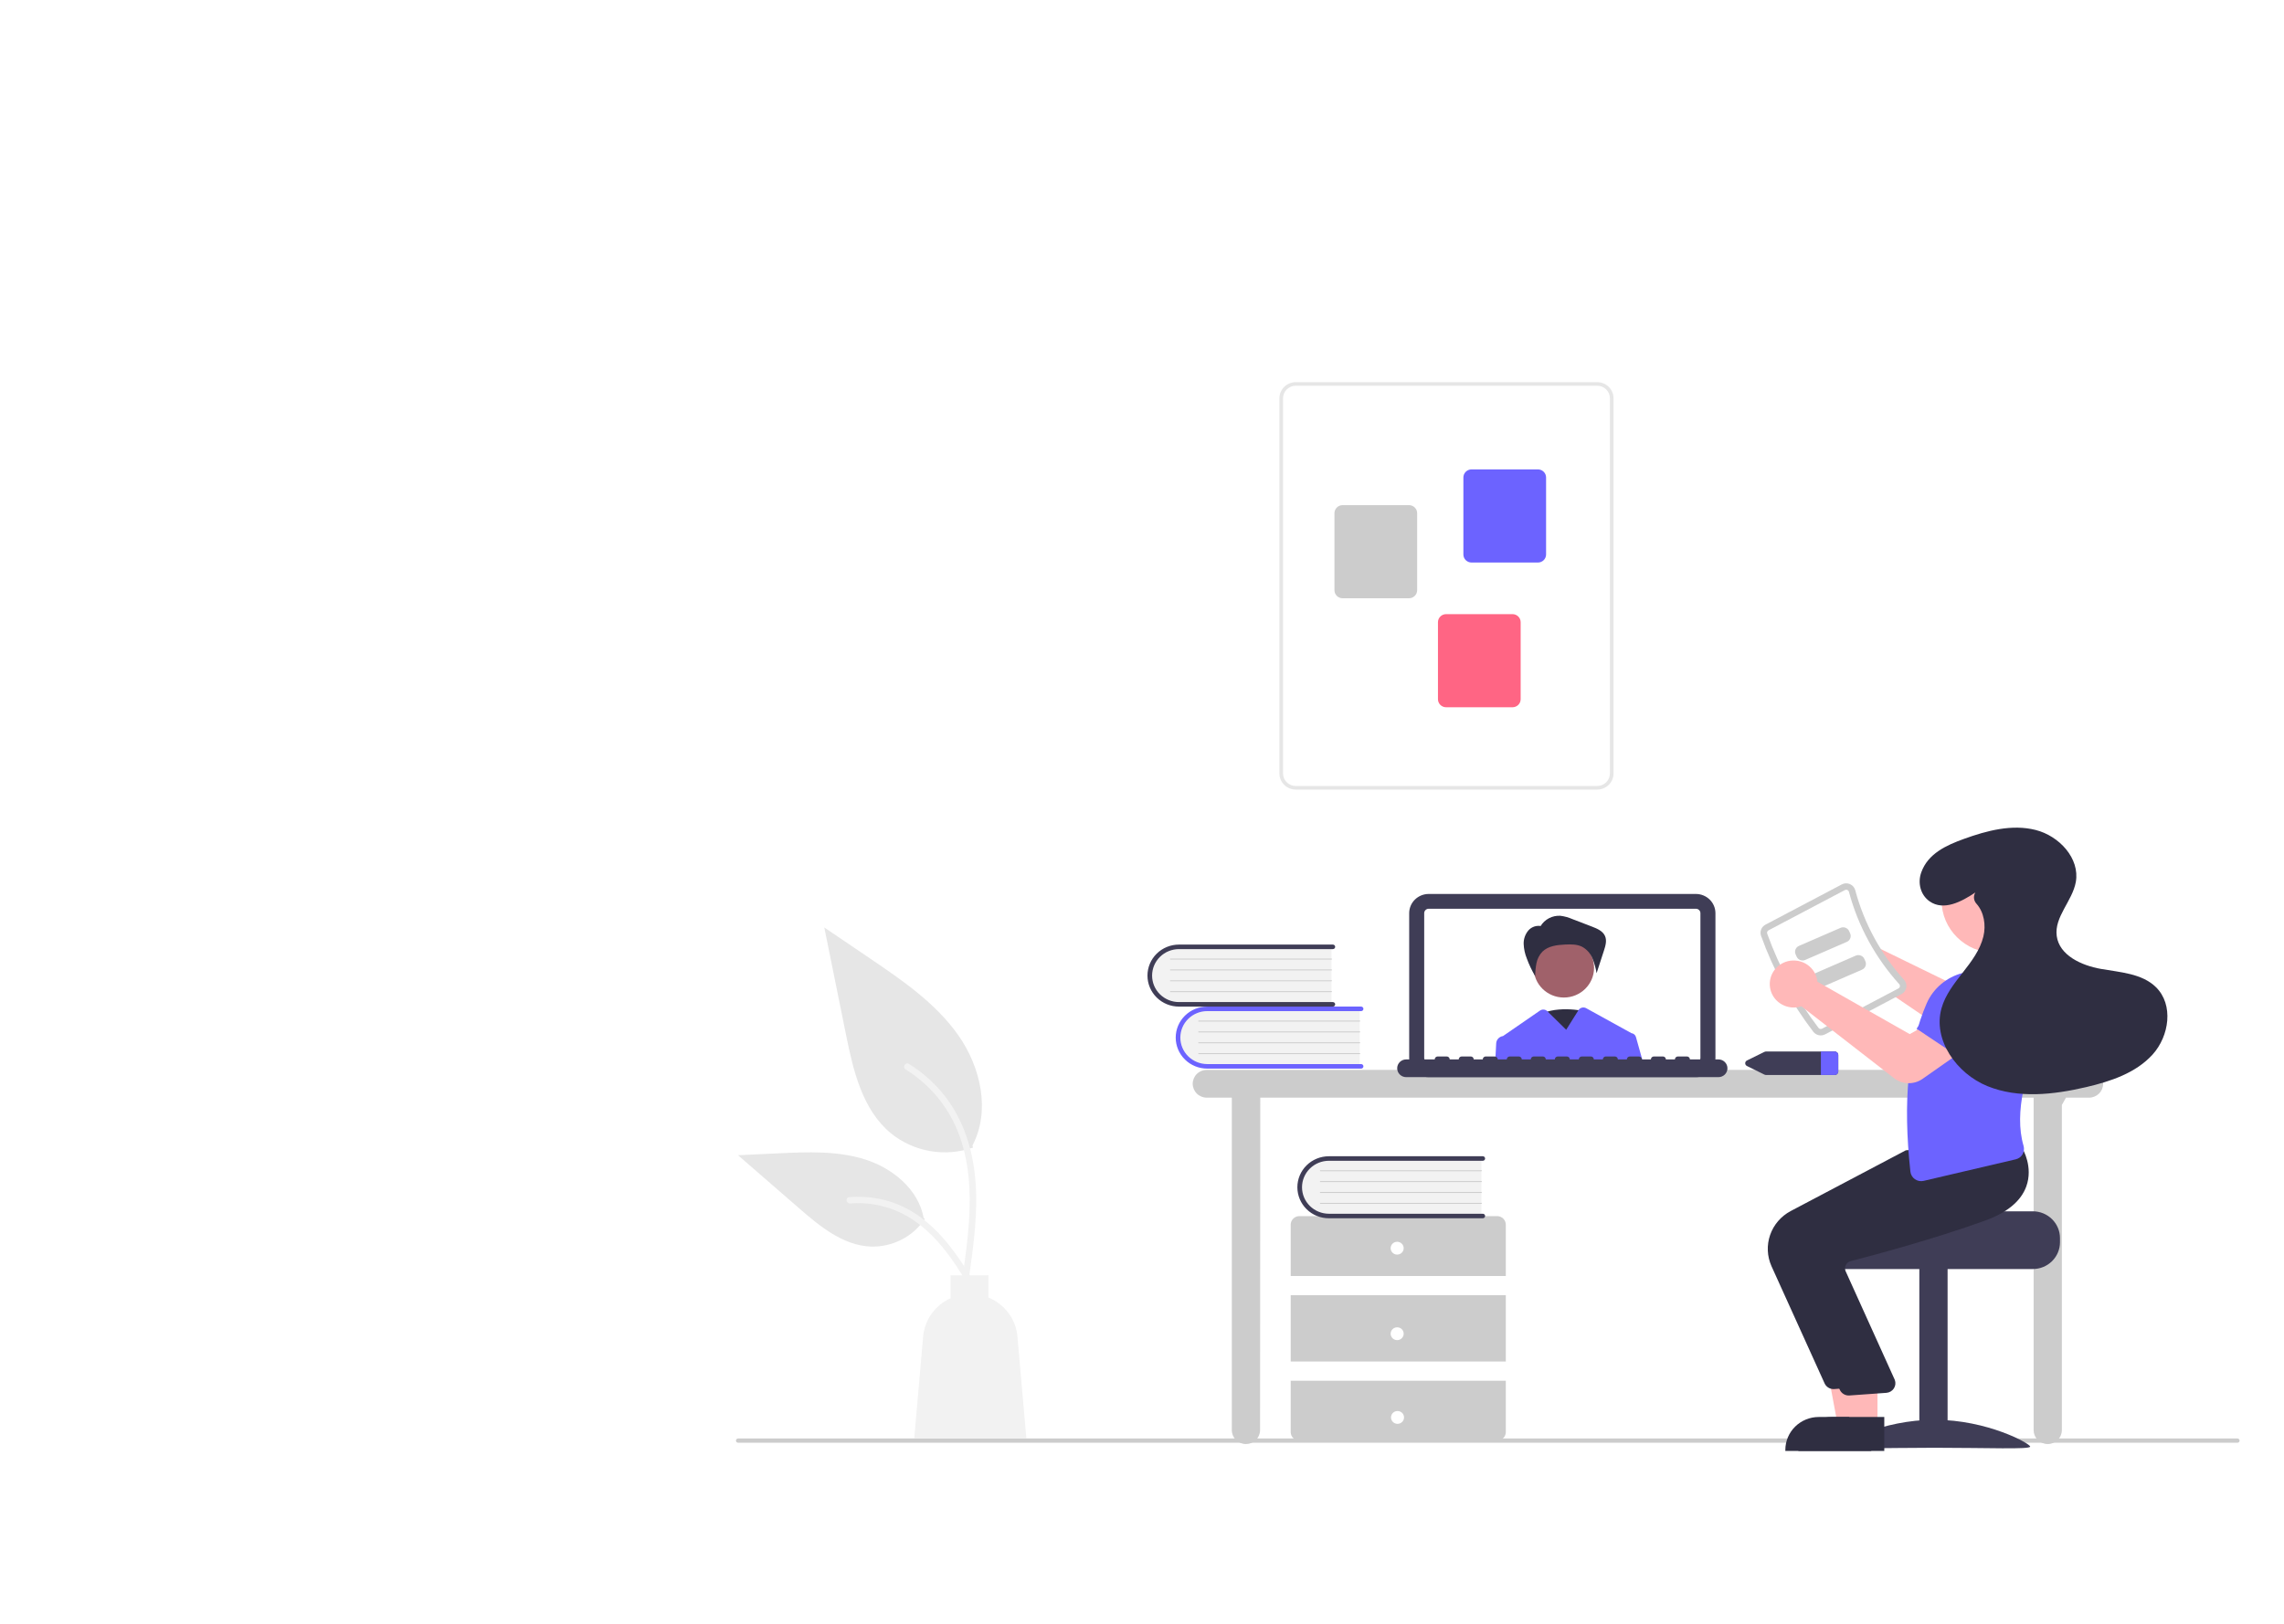 <svg width="1440" height="1024" viewBox="0 0 1440 1024" fill="none" xmlns="http://www.w3.org/2000/svg">
<rect width="1440" height="1024" fill="white"/>
<g clip-path="url(#clip0)">
<path d="M1410.63 909.831H465.37C465.007 909.831 464.658 909.689 464.401 909.436C464.144 909.183 464 908.84 464 908.483C464 908.125 464.144 907.782 464.401 907.529C464.658 907.276 465.007 907.134 465.37 907.134H1410.63C1410.99 907.134 1411.34 907.276 1411.6 907.529C1411.86 907.782 1412 908.125 1412 908.483C1412 908.84 1411.86 909.183 1411.6 909.436C1411.34 909.689 1410.99 909.831 1410.63 909.831Z" fill="#CCCCCC"/>
<path d="M1317.07 674.68H760.872C758.511 674.68 756.246 675.603 754.576 677.246C752.906 678.89 751.968 681.119 751.968 683.444C751.968 685.768 752.906 687.997 754.576 689.641C756.246 691.284 758.511 692.208 760.872 692.208H776.627V901.874C776.627 904.198 777.565 906.427 779.235 908.071C780.905 909.714 783.17 910.638 785.531 910.638C787.893 910.638 790.158 909.714 791.828 908.071C793.498 906.427 794.436 904.198 794.436 901.874L794.571 692.208H1282.14V901.874C1282.14 904.198 1283.07 906.427 1284.74 908.071C1286.41 909.714 1288.68 910.638 1291.04 910.638C1293.4 910.638 1295.67 909.714 1297.34 908.071C1299.01 906.427 1299.94 904.198 1299.94 901.874V696.829L1302.54 692.208H1317.07C1319.43 692.208 1321.7 691.284 1323.37 689.641C1325.04 687.997 1325.97 685.768 1325.97 683.444C1325.97 681.119 1325.04 678.89 1323.37 677.246C1321.7 675.603 1319.43 674.68 1317.07 674.68V674.68Z" fill="#CCCCCC"/>
<path d="M1069.23 679.266H900.754C897.492 679.263 894.365 677.985 892.058 675.715C889.751 673.445 888.453 670.366 888.45 667.156V575.861C888.453 572.651 889.751 569.572 892.058 567.302C894.365 565.032 897.492 563.754 900.754 563.751H1069.23C1072.49 563.754 1075.62 565.032 1077.93 567.302C1080.24 569.572 1081.53 572.651 1081.54 575.861V667.156C1081.53 670.366 1080.24 673.445 1077.93 675.715C1075.62 677.985 1072.49 679.263 1069.23 679.266V679.266Z" fill="#3F3D56"/>
<path d="M1069.23 573.071H900.755C900.004 573.073 899.283 573.368 898.752 573.891C898.22 574.414 897.921 575.123 897.92 575.863V667.158C897.921 667.898 898.221 668.607 898.752 669.13C899.283 669.653 900.004 669.948 900.755 669.949H1069.23C1069.98 669.948 1070.7 669.653 1071.23 669.13C1071.77 668.607 1072.07 667.898 1072.07 667.158V575.863C1072.07 575.123 1071.77 574.414 1071.23 573.891C1070.7 573.368 1069.98 573.073 1069.23 573.071V573.071Z" fill="white"/>
<path d="M999.362 637.708C999.362 637.708 979.194 633.134 968.101 641.52C957.008 649.906 982.219 668.965 982.219 668.965L999.362 637.708Z" fill="#2F2E41"/>
<path d="M985.981 629.065C996.488 629.065 1005.01 620.682 1005.01 610.341C1005.01 600 996.488 591.617 985.981 591.617C975.474 591.617 966.957 600 966.957 610.341C966.957 620.682 975.474 629.065 985.981 629.065Z" fill="#A0616A"/>
<path d="M971.27 584.056C972.539 581.937 974.378 580.204 976.584 579.049C978.79 577.893 981.278 577.361 983.773 577.509C986.382 577.831 988.928 578.533 991.329 579.591L1003.77 584.366C1006.98 585.601 1010.51 587.115 1011.9 590.224C1013.2 593.111 1012.23 596.444 1011.25 599.449L1006.6 613.732C1006.09 610.499 1005.2 607.334 1003.96 604.297C1002.71 601.239 1000.44 598.69 997.52 597.064C994.29 595.433 990.482 595.467 986.856 595.639C981.719 595.882 976.135 596.525 972.486 600.091C970.549 602.116 969.235 604.64 968.699 607.371C968.17 610.087 967.904 612.846 967.904 615.611C965.798 612.048 964.024 608.304 962.604 604.426C961.435 601.539 960.769 598.478 960.634 595.373C960.512 592.241 961.568 589.174 963.599 586.761C964.631 585.581 965.976 584.709 967.484 584.242C968.992 583.775 970.603 583.731 972.135 584.117L971.27 584.056Z" fill="#2F2E41"/>
<path d="M1031.41 653.944C1031.23 653.312 1030.86 652.746 1030.36 652.316C1029.85 651.887 1029.23 651.614 1028.57 651.531C1028.53 651.501 1028.48 651.474 1028.43 651.45L1000.03 635.785C999.222 635.338 998.267 635.215 997.367 635.443C996.467 635.671 995.69 636.232 995.2 637.009L987.432 649.387L975.733 637.872L975.547 637.689C974.946 637.098 974.154 636.735 973.308 636.662C972.462 636.589 971.617 636.812 970.921 637.291L947.58 653.378C947.539 653.378 947.498 653.392 947.457 653.392C946.34 653.575 945.32 654.128 944.565 654.959C943.81 655.79 943.366 656.849 943.306 657.963L942.703 669.949H1035.91L1031.41 653.944Z" fill="#6C63FF"/>
<path d="M1083.43 668.087H1065.45C1065.45 667.593 1065.25 667.119 1064.89 666.77C1064.54 666.42 1064.06 666.224 1063.55 666.224H1057.87C1057.37 666.224 1056.89 666.42 1056.54 666.77C1056.18 667.119 1055.98 667.593 1055.98 668.087H1050.3C1050.3 667.593 1050.1 667.119 1049.75 666.77C1049.39 666.42 1048.91 666.224 1048.41 666.224H1042.73C1042.23 666.224 1041.75 666.42 1041.39 666.77C1041.04 667.119 1040.84 667.593 1040.84 668.087H1035.16C1035.16 667.593 1034.96 667.119 1034.6 666.77C1034.25 666.42 1033.77 666.224 1033.27 666.224H1027.59C1027.08 666.224 1026.6 666.42 1026.25 666.77C1025.89 667.119 1025.69 667.593 1025.69 668.087H1020.01C1020.01 667.593 1019.81 667.119 1019.46 666.77C1019.1 666.42 1018.62 666.224 1018.12 666.224H1012.44C1011.94 666.224 1011.46 666.42 1011.1 666.77C1010.75 667.119 1010.55 667.593 1010.55 668.087H1004.87C1004.87 667.593 1004.67 667.119 1004.32 666.77C1003.96 666.42 1003.48 666.224 1002.98 666.224H997.298C996.796 666.224 996.314 666.42 995.959 666.77C995.604 667.119 995.405 667.593 995.405 668.087H989.726C989.726 667.593 989.526 667.119 989.171 666.77C988.816 666.42 988.335 666.224 987.833 666.224H982.154C981.652 666.224 981.17 666.42 980.815 666.77C980.46 667.119 980.261 667.593 980.261 668.087H974.582C974.582 667.593 974.382 667.119 974.027 666.77C973.672 666.42 973.191 666.224 972.689 666.224H967.01C966.508 666.224 966.026 666.42 965.671 666.77C965.316 667.119 965.117 667.593 965.117 668.087H959.438C959.438 667.593 959.238 667.119 958.883 666.77C958.528 666.42 958.047 666.224 957.545 666.224H951.866C951.364 666.224 950.882 666.42 950.527 666.77C950.172 667.119 949.973 667.593 949.973 668.087H944.294C944.294 667.593 944.094 667.119 943.739 666.77C943.384 666.42 942.903 666.224 942.401 666.224H936.722C936.219 666.224 935.738 666.42 935.383 666.77C935.028 667.119 934.829 667.593 934.829 668.087H929.149C929.149 667.593 928.95 667.119 928.595 666.77C928.24 666.42 927.759 666.224 927.257 666.224H921.577C921.075 666.224 920.594 666.42 920.239 666.77C919.884 667.119 919.684 667.593 919.684 668.087H914.005C914.005 667.593 913.806 667.119 913.451 666.77C913.096 666.42 912.615 666.224 912.112 666.224H906.433C905.931 666.224 905.45 666.42 905.095 666.77C904.74 667.119 904.54 667.593 904.54 668.087H886.557C885.052 668.09 883.61 668.679 882.547 669.727C881.484 670.775 880.887 672.196 880.887 673.677C880.887 675.158 881.484 676.578 882.547 677.626C883.61 678.674 885.052 679.264 886.557 679.266H1083.43C1084.94 679.266 1086.38 678.677 1087.45 677.629C1088.51 676.581 1089.11 675.159 1089.11 673.677C1089.11 672.194 1088.51 670.773 1087.45 669.724C1086.38 668.676 1084.94 668.087 1083.43 668.087V668.087Z" fill="#3F3D56"/>
<path d="M857.282 635.628V672.741H762.807C760.276 672.828 757.753 672.412 755.389 671.519C753.024 670.625 750.867 669.272 749.045 667.541C747.223 665.809 745.775 663.734 744.785 661.439C743.796 659.145 743.286 656.677 743.286 654.185C743.286 651.692 743.796 649.225 744.785 646.93C745.775 644.635 747.223 642.56 749.045 640.829C750.867 639.097 753.024 637.744 755.389 636.85C757.753 635.957 760.276 635.541 762.807 635.628H857.282Z" fill="#F2F2F2"/>
<path d="M859.602 672.456C859.602 672.834 859.449 673.198 859.177 673.465C858.905 673.733 858.537 673.883 858.152 673.883H761.125C755.855 673.883 750.801 671.823 747.075 668.156C743.349 664.488 741.255 659.514 741.255 654.327C741.255 649.141 743.349 644.167 747.075 640.499C750.801 636.832 755.855 634.771 761.125 634.771H858.152C858.537 634.771 858.905 634.922 859.177 635.189C859.449 635.457 859.602 635.82 859.602 636.199C859.602 636.577 859.449 636.94 859.177 637.208C858.905 637.476 858.537 637.626 858.152 637.626H761.125C756.627 637.63 752.315 639.391 749.136 642.523C745.957 645.655 744.171 649.9 744.171 654.327C744.171 658.754 745.957 663 749.136 666.132C752.315 669.263 756.627 671.025 761.125 671.029H858.152C858.537 671.029 858.905 671.179 859.177 671.447C859.449 671.714 859.602 672.077 859.602 672.456V672.456Z" fill="#6C63FF"/>
<path d="M857.282 644.192H755.758C755.72 644.193 755.682 644.185 755.647 644.171C755.611 644.157 755.579 644.136 755.552 644.109C755.525 644.083 755.503 644.051 755.489 644.017C755.474 643.982 755.466 643.945 755.466 643.907C755.466 643.869 755.474 643.832 755.489 643.797C755.503 643.762 755.525 643.731 755.552 643.704C755.579 643.678 755.611 643.657 755.647 643.643C755.682 643.628 755.72 643.621 755.758 643.621H857.282C857.358 643.622 857.432 643.652 857.486 643.706C857.54 643.759 857.57 643.831 857.57 643.907C857.57 643.982 857.54 644.055 857.486 644.108C857.432 644.162 857.358 644.192 857.282 644.192V644.192Z" fill="#CCCCCC"/>
<path d="M857.282 651.044H755.758C755.72 651.044 755.682 651.037 755.647 651.023C755.611 651.009 755.579 650.988 755.552 650.961C755.525 650.935 755.503 650.903 755.489 650.868C755.474 650.834 755.466 650.796 755.466 650.759C755.466 650.721 755.474 650.684 755.489 650.649C755.503 650.614 755.525 650.583 755.552 650.556C755.579 650.53 755.611 650.509 755.647 650.494C755.682 650.48 755.72 650.473 755.758 650.473H857.282C857.358 650.474 857.432 650.504 857.486 650.557C857.54 650.611 857.57 650.683 857.57 650.759C857.57 650.834 857.54 650.906 857.486 650.96C857.432 651.013 857.358 651.044 857.282 651.044V651.044Z" fill="#CCCCCC"/>
<path d="M857.282 657.896H755.758C755.72 657.896 755.682 657.889 755.647 657.875C755.611 657.861 755.579 657.84 755.552 657.813C755.525 657.787 755.503 657.755 755.489 657.72C755.474 657.685 755.466 657.648 755.466 657.61C755.466 657.573 755.474 657.536 755.489 657.501C755.503 657.466 755.525 657.434 755.552 657.408C755.579 657.381 755.611 657.36 755.647 657.346C755.682 657.332 755.72 657.325 755.758 657.325H857.282C857.358 657.325 857.432 657.356 857.486 657.409C857.54 657.463 857.57 657.535 857.57 657.61C857.57 657.686 857.54 657.758 857.486 657.812C857.432 657.865 857.358 657.895 857.282 657.896V657.896Z" fill="#CCCCCC"/>
<path d="M857.282 664.748H755.758C755.72 664.748 755.682 664.741 755.647 664.726C755.611 664.712 755.579 664.691 755.552 664.665C755.525 664.638 755.503 664.607 755.489 664.572C755.474 664.537 755.466 664.5 755.466 664.462C755.466 664.425 755.474 664.387 755.489 664.352C755.503 664.318 755.525 664.286 755.552 664.26C755.579 664.233 755.611 664.212 755.647 664.198C755.682 664.184 755.72 664.176 755.758 664.177H857.282C857.358 664.177 857.432 664.208 857.486 664.261C857.54 664.315 857.57 664.387 857.57 664.462C857.57 664.538 857.54 664.61 857.486 664.663C857.432 664.717 857.358 664.747 857.282 664.748Z" fill="#CCCCCC"/>
<path d="M839.472 596.526V633.64H744.998C742.467 633.727 739.944 633.311 737.58 632.417C735.215 631.524 733.058 630.171 731.236 628.439C729.414 626.707 727.965 624.632 726.976 622.338C725.986 620.043 725.476 617.576 725.476 615.083C725.476 612.59 725.986 610.123 726.976 607.828C727.965 605.534 729.414 603.459 731.236 601.727C733.058 599.995 735.215 598.642 737.58 597.749C739.944 596.855 742.467 596.439 744.998 596.526H839.472Z" fill="#F2F2F2"/>
<path d="M841.793 633.354C841.793 633.733 841.64 634.096 841.368 634.364C841.096 634.631 840.727 634.782 840.343 634.782H743.315C740.706 634.782 738.122 634.276 735.712 633.293C733.301 632.31 731.111 630.87 729.266 629.054C727.421 627.238 725.957 625.082 724.958 622.709C723.96 620.337 723.446 617.794 723.446 615.226C723.446 612.658 723.96 610.115 724.958 607.742C725.957 605.369 727.421 603.213 729.266 601.397C731.111 599.581 733.301 598.141 735.712 597.158C738.122 596.175 740.706 595.67 743.315 595.67H840.343C840.727 595.67 841.096 595.82 841.368 596.088C841.64 596.355 841.793 596.718 841.793 597.097C841.793 597.476 841.64 597.839 841.368 598.106C841.096 598.374 840.727 598.524 840.343 598.524H743.315C738.818 598.528 734.506 600.29 731.327 603.421C728.148 606.553 726.362 610.799 726.362 615.226C726.362 619.653 728.148 623.898 731.327 627.03C734.506 630.162 738.818 631.923 743.315 631.927H840.343C840.727 631.927 841.096 632.077 841.368 632.345C841.64 632.613 841.793 632.976 841.793 633.354V633.354Z" fill="#3F3D56"/>
<path d="M839.472 605.091H737.949C737.911 605.091 737.873 605.084 737.838 605.07C737.802 605.055 737.77 605.034 737.743 605.008C737.716 604.981 737.694 604.95 737.679 604.915C737.665 604.88 737.657 604.843 737.657 604.805C737.657 604.768 737.665 604.73 737.679 604.695C737.694 604.661 737.716 604.629 737.743 604.603C737.77 604.576 737.802 604.555 737.838 604.541C737.873 604.527 737.911 604.519 737.949 604.52H839.472C839.549 604.52 839.622 604.551 839.676 604.604C839.73 604.658 839.761 604.73 839.761 604.805C839.761 604.881 839.73 604.953 839.676 605.006C839.622 605.06 839.549 605.09 839.472 605.091V605.091Z" fill="#CCCCCC"/>
<path d="M839.472 611.943H737.949C737.911 611.943 737.873 611.936 737.838 611.921C737.802 611.907 737.77 611.886 737.743 611.86C737.716 611.833 737.694 611.802 737.679 611.767C737.665 611.732 737.657 611.695 737.657 611.657C737.657 611.619 737.665 611.582 737.679 611.547C737.694 611.513 737.716 611.481 737.743 611.454C737.77 611.428 737.802 611.407 737.838 611.393C737.873 611.378 737.911 611.371 737.949 611.372H839.472C839.549 611.372 839.622 611.402 839.676 611.456C839.73 611.509 839.761 611.582 839.761 611.657C839.761 611.732 839.73 611.805 839.676 611.858C839.622 611.912 839.549 611.942 839.472 611.943V611.943Z" fill="#CCCCCC"/>
<path d="M839.472 618.794H737.949C737.911 618.795 737.873 618.787 737.838 618.773C737.802 618.759 737.77 618.738 737.743 618.711C737.716 618.685 737.694 618.653 737.679 618.619C737.665 618.584 737.657 618.546 737.657 618.509C737.657 618.471 737.665 618.434 737.679 618.399C737.694 618.364 737.716 618.333 737.743 618.306C737.77 618.28 737.802 618.259 737.838 618.245C737.873 618.23 737.911 618.223 737.949 618.223H839.472C839.549 618.224 839.622 618.254 839.676 618.308C839.73 618.361 839.761 618.433 839.761 618.509C839.761 618.584 839.73 618.657 839.676 618.71C839.622 618.763 839.549 618.794 839.472 618.794V618.794Z" fill="#CCCCCC"/>
<path d="M839.472 625.646H737.949C737.911 625.646 737.873 625.639 737.838 625.625C737.802 625.611 737.77 625.59 737.743 625.563C737.716 625.537 737.694 625.505 737.679 625.47C737.665 625.436 737.657 625.398 737.657 625.361C737.657 625.323 737.665 625.286 737.679 625.251C737.694 625.216 737.716 625.185 737.743 625.158C737.77 625.131 737.802 625.11 737.838 625.096C737.873 625.082 737.911 625.075 737.949 625.075H839.472C839.549 625.076 839.622 625.106 839.676 625.159C839.73 625.213 839.761 625.285 839.761 625.361C839.761 625.436 839.73 625.508 839.676 625.562C839.622 625.615 839.549 625.646 839.472 625.646Z" fill="#CCCCCC"/>
<path d="M949.375 804.661V772.301C949.375 770.871 948.797 769.499 947.77 768.487C946.742 767.476 945.348 766.908 943.895 766.908H819.23C817.777 766.908 816.383 767.476 815.356 768.487C814.328 769.499 813.751 770.871 813.751 772.301V804.661H949.375Z" fill="#CCCCCC"/>
<path d="M949.375 816.796H813.751V858.594H949.375V816.796Z" fill="#CCCCCC"/>
<path d="M813.751 870.729V903.089C813.751 904.52 814.328 905.891 815.356 906.903C816.383 907.914 817.777 908.483 819.23 908.483H943.895C945.348 908.483 946.742 907.914 947.77 906.903C948.797 905.891 949.375 904.52 949.375 903.089V870.729H813.751Z" fill="#CCCCCC"/>
<path d="M880.878 791.178C883.148 791.178 884.988 789.367 884.988 787.133C884.988 784.899 883.148 783.088 880.878 783.088C878.608 783.088 876.768 784.899 876.768 787.133C876.768 789.367 878.608 791.178 880.878 791.178Z" fill="white"/>
<path d="M880.878 845.111C883.148 845.111 884.988 843.3 884.988 841.066C884.988 838.832 883.148 837.021 880.878 837.021C878.608 837.021 876.768 838.832 876.768 841.066C876.768 843.3 878.608 845.111 880.878 845.111Z" fill="white"/>
<path d="M881.098 897.902C883.368 897.902 885.208 896.091 885.208 893.857C885.208 891.623 883.368 889.812 881.098 889.812C878.828 889.812 876.988 891.623 876.988 893.857C876.988 896.091 878.828 897.902 881.098 897.902Z" fill="white"/>
<path d="M933.998 730.011V767.125H839.524C836.993 767.212 834.47 766.796 832.106 765.902C829.741 765.009 827.584 763.656 825.762 761.924C823.94 760.192 822.491 758.117 821.502 755.822C820.512 753.528 820.002 751.061 820.002 748.568C820.002 746.075 820.512 743.608 821.502 741.313C822.491 739.019 823.94 736.944 825.762 735.212C827.584 733.48 829.741 732.127 832.106 731.234C834.47 730.34 836.993 729.924 839.524 730.011H933.998Z" fill="#F2F2F2"/>
<path d="M936.319 766.839C936.319 767.218 936.166 767.581 935.894 767.848C935.622 768.116 935.253 768.267 934.869 768.267H837.842C835.231 768.269 832.645 767.765 830.233 766.783C827.82 765.801 825.628 764.361 823.781 762.545C821.934 760.728 820.469 758.572 819.469 756.198C818.47 753.824 817.955 751.28 817.955 748.711C817.955 746.141 818.47 743.597 819.469 741.223C820.469 738.849 821.934 736.693 823.781 734.877C825.628 733.06 827.82 731.62 830.233 730.638C832.645 729.657 835.231 729.152 837.842 729.154H934.869C935.253 729.154 935.622 729.305 935.894 729.573C936.166 729.84 936.319 730.203 936.319 730.582C936.319 730.96 936.166 731.324 935.894 731.591C935.622 731.859 935.253 732.009 934.869 732.009H837.842C833.344 732.013 829.032 733.775 825.853 736.906C822.674 740.038 820.888 744.284 820.888 748.711C820.888 753.137 822.674 757.383 825.853 760.515C829.032 763.646 833.344 765.408 837.842 765.412H934.869C935.253 765.412 935.622 765.562 935.894 765.83C936.166 766.098 936.319 766.461 936.319 766.839V766.839Z" fill="#3F3D56"/>
<path d="M933.998 738.576H832.475C832.437 738.576 832.399 738.569 832.364 738.554C832.328 738.54 832.296 738.519 832.269 738.493C832.242 738.466 832.22 738.435 832.205 738.4C832.191 738.365 832.183 738.328 832.183 738.29C832.183 738.252 832.191 738.215 832.205 738.18C832.22 738.146 832.242 738.114 832.269 738.088C832.296 738.061 832.328 738.04 832.364 738.026C832.399 738.012 832.437 738.004 832.475 738.005H933.998C934.075 738.005 934.148 738.036 934.202 738.089C934.256 738.142 934.287 738.215 934.287 738.29C934.287 738.365 934.256 738.438 934.202 738.491C934.148 738.545 934.075 738.575 933.998 738.576V738.576Z" fill="#CCCCCC"/>
<path d="M933.998 745.427H832.475C832.437 745.428 832.399 745.421 832.364 745.406C832.328 745.392 832.296 745.371 832.269 745.344C832.242 745.318 832.22 745.286 832.205 745.252C832.191 745.217 832.183 745.18 832.183 745.142C832.183 745.104 832.191 745.067 832.205 745.032C832.22 744.998 832.242 744.966 832.269 744.939C832.296 744.913 832.328 744.892 832.364 744.878C832.399 744.863 832.437 744.856 832.475 744.856H933.998C934.075 744.857 934.148 744.887 934.202 744.941C934.256 744.994 934.287 745.067 934.287 745.142C934.287 745.217 934.256 745.29 934.202 745.343C934.148 745.397 934.075 745.427 933.998 745.427V745.427Z" fill="#CCCCCC"/>
<path d="M933.998 752.279H832.475C832.437 752.279 832.399 752.272 832.364 752.258C832.328 752.244 832.296 752.223 832.269 752.196C832.242 752.17 832.22 752.138 832.205 752.103C832.191 752.069 832.183 752.031 832.183 751.994C832.183 751.956 832.191 751.919 832.205 751.884C832.22 751.849 832.242 751.818 832.269 751.791C832.296 751.765 832.328 751.744 832.364 751.729C832.399 751.715 832.437 751.708 832.475 751.708H933.998C934.075 751.709 934.148 751.739 934.202 751.793C934.256 751.846 934.287 751.918 934.287 751.994C934.287 752.069 934.256 752.141 934.202 752.195C934.148 752.248 934.075 752.279 933.998 752.279V752.279Z" fill="#CCCCCC"/>
<path d="M933.998 759.131H832.475C832.437 759.131 832.399 759.124 832.364 759.11C832.328 759.096 832.296 759.075 832.269 759.048C832.242 759.022 832.22 758.99 832.205 758.955C832.191 758.92 832.183 758.883 832.183 758.845C832.183 758.808 832.191 758.77 832.205 758.736C832.22 758.701 832.242 758.669 832.269 758.643C832.296 758.616 832.328 758.595 832.364 758.581C832.399 758.567 832.437 758.56 832.475 758.56H933.998C934.075 758.56 934.148 758.591 934.202 758.644C934.256 758.698 934.287 758.77 934.287 758.845C934.287 758.921 934.256 758.993 934.202 759.047C934.148 759.1 934.075 759.13 933.998 759.131V759.131Z" fill="#CCCCCC"/>
<path d="M806.637 487.774V251.141C806.64 248.453 807.726 245.875 809.658 243.974C811.59 242.073 814.209 241.003 816.941 241H1006.99C1009.72 241.003 1012.34 242.073 1014.27 243.974C1016.2 245.875 1017.29 248.453 1017.29 251.141V487.774C1017.29 490.462 1016.2 493.04 1014.27 494.941C1012.34 496.843 1009.72 497.912 1006.99 497.915H816.941C814.209 497.912 811.59 496.843 809.658 494.941C807.726 493.04 806.64 490.462 806.637 487.774V487.774ZM816.941 243.254C814.816 243.256 812.779 244.088 811.276 245.567C809.774 247.045 808.929 249.05 808.926 251.141V487.774C808.929 489.865 809.774 491.87 811.276 493.349C812.779 494.827 814.816 495.659 816.941 495.661H1006.99C1009.12 495.659 1011.15 494.827 1012.65 493.349C1014.16 491.87 1015 489.865 1015 487.774V251.141C1015 249.05 1014.16 247.045 1012.65 245.567C1011.15 244.088 1009.12 243.256 1006.99 243.254H816.941Z" fill="#E6E6E6"/>
<path d="M922.623 349.673V301.084C922.625 299.74 923.168 298.451 924.134 297.501C925.1 296.55 926.409 296.015 927.775 296.014H969.609C970.975 296.015 972.284 296.55 973.25 297.501C974.216 298.451 974.759 299.74 974.761 301.084V349.673C974.759 351.017 974.216 352.306 973.25 353.256C972.284 354.207 970.975 354.742 969.609 354.743H927.775C926.409 354.742 925.1 354.207 924.134 353.256C923.168 352.306 922.625 351.017 922.623 349.673V349.673Z" fill="#6C63FF"/>
<path d="M841.337 372.209V323.621C841.338 322.277 841.881 320.988 842.847 320.037C843.813 319.086 845.123 318.552 846.489 318.55H888.322C889.688 318.552 890.998 319.086 891.964 320.037C892.93 320.988 893.473 322.277 893.474 323.621V372.209C893.473 373.553 892.93 374.842 891.964 375.793C890.998 376.744 889.688 377.278 888.322 377.28H846.489C845.123 377.278 843.813 376.743 842.847 375.793C841.881 374.842 841.338 373.553 841.337 372.209V372.209Z" fill="#CCCCCC"/>
<path d="M906.595 440.945V392.357C906.596 391.013 907.14 389.724 908.105 388.773C909.071 387.822 910.381 387.288 911.747 387.286H953.581C954.947 387.288 956.256 387.822 957.222 388.773C958.188 389.724 958.731 391.013 958.733 392.357V440.945C958.731 442.289 958.188 443.578 957.222 444.529C956.256 445.479 954.947 446.014 953.581 446.016H911.747C910.381 446.014 909.071 445.479 908.105 444.529C907.14 443.578 906.596 442.289 906.595 440.945V440.945Z" fill="#FF6584"/>
<path d="M1156.59 663.086H1113.55C1113.14 663.086 1112.74 663.178 1112.37 663.356L1101.51 668.709C1101.15 668.858 1100.84 669.108 1100.63 669.427C1100.42 669.746 1100.3 670.12 1100.3 670.502C1100.3 670.884 1100.42 671.258 1100.63 671.577C1100.84 671.896 1101.15 672.146 1101.51 672.295L1112.37 677.648C1112.74 677.826 1113.14 677.918 1113.55 677.918H1156.59C1157.19 677.952 1157.77 677.754 1158.21 677.368C1158.66 676.982 1158.93 676.438 1158.98 675.855V665.149C1158.93 664.566 1158.66 664.022 1158.21 663.636C1157.77 663.25 1157.19 663.052 1156.59 663.086Z" fill="#3F3D56"/>
<path d="M1158.98 665.149V675.855C1158.93 676.438 1158.66 676.982 1158.21 677.368C1157.77 677.754 1157.19 677.952 1156.59 677.918H1148.02V663.086H1156.59C1157.19 663.052 1157.77 663.25 1158.21 663.636C1158.66 664.022 1158.93 664.566 1158.98 665.149V665.149Z" fill="#6C63FF"/>
<path d="M1156.27 582.995C1158.22 582.167 1160.32 581.754 1162.45 581.782C1164.57 581.811 1166.66 582.28 1168.59 583.161C1170.51 584.041 1172.23 585.312 1173.62 586.89C1175.01 588.468 1176.05 590.318 1176.67 592.318C1176.86 592.952 1177.01 593.599 1177.11 594.253L1237.3 623.631L1251.23 614.545L1268.56 634.184L1247.29 651.186C1244.73 653.215 1241.58 654.378 1238.3 654.502C1235.01 654.627 1231.78 653.706 1229.07 651.878L1168 610.311C1167.54 610.501 1167.08 610.667 1166.61 610.81C1164.58 611.415 1162.44 611.591 1160.33 611.325C1158.22 611.06 1156.2 610.359 1154.38 609.269C1152.57 608.179 1151.01 606.725 1149.81 605.001C1148.61 603.278 1147.79 601.324 1147.41 599.267C1147.3 598.67 1147.23 598.067 1147.19 597.461C1147.02 594.426 1147.8 591.413 1149.42 588.827C1151.05 586.24 1153.44 584.205 1156.27 582.995V582.995Z" fill="#FFB8B8"/>
<path d="M1281.64 763.872H1215.87C1215.87 765.733 1148.08 767.243 1148.08 767.243C1147.02 768.031 1146.05 768.936 1145.19 769.94C1142.62 772.962 1141.21 776.782 1141.22 780.726V783.423C1141.22 787.892 1143.03 792.178 1146.24 795.339C1149.45 798.499 1153.8 800.275 1158.34 800.277H1281.64C1286.18 800.273 1290.53 798.496 1293.74 795.336C1296.95 792.176 1298.76 787.892 1298.76 783.423V780.726C1298.76 776.258 1296.95 771.975 1293.74 768.815C1290.53 765.656 1286.18 763.878 1281.64 763.872V763.872Z" fill="#3F3D56"/>
<path d="M1210.09 912.867H1227.9V799.608H1210.09V912.867Z" fill="#3F3D56"/>
<path d="M1159.41 912.252C1159.41 914.146 1186.39 912.984 1219.68 912.984C1252.97 912.984 1279.96 914.146 1279.96 912.252C1279.96 910.358 1252.97 895.339 1219.68 895.339C1186.39 895.339 1159.41 910.358 1159.41 912.252Z" fill="#3F3D56"/>
<path d="M1175.48 898.977L1158.69 898.975L1150.7 856.103L1175.49 856.104L1175.48 898.977Z" fill="#FFB8B8"/>
<path d="M1179.77 915L1125.61 914.998V914.324C1125.61 911.599 1126.16 908.902 1127.22 906.385C1128.28 903.868 1129.83 901.581 1131.79 899.654C1133.74 897.728 1136.07 896.2 1138.62 895.157C1141.18 894.115 1143.92 893.578 1146.69 893.578H1146.69L1179.77 893.579L1179.77 915Z" fill="#2F2E41"/>
<path d="M1150.36 872.39L1116.88 798.491C1114.09 792.263 1113.78 785.227 1116.02 778.784C1118.25 772.341 1122.88 766.965 1128.96 763.726L1201.59 725.396L1234.73 722.621L1265.3 719.887L1265.52 720.254C1265.8 720.723 1272.37 731.896 1267.93 744.149C1264.56 753.442 1255.79 760.701 1241.88 765.725C1209.39 777.449 1171.86 787.469 1157.23 791.232C1156.59 791.395 1155.98 791.691 1155.46 792.1C1154.94 792.508 1154.51 793.022 1154.2 793.605C1153.9 794.182 1153.71 794.815 1153.67 795.464C1153.62 796.114 1153.71 796.766 1153.93 797.379L1185.04 866.164C1185.37 867.036 1185.48 867.97 1185.38 868.894C1185.28 869.818 1184.97 870.707 1184.46 871.492C1183.96 872.278 1183.28 872.939 1182.47 873.424C1181.67 873.91 1180.76 874.207 1179.82 874.293L1156.58 875.959C1156.38 875.977 1156.18 875.986 1155.99 875.986C1154.8 875.986 1153.63 875.646 1152.64 875.008C1151.64 874.37 1150.85 873.461 1150.36 872.39V872.39Z" fill="#2F2E41"/>
<path d="M1183.7 898.977L1166.91 898.975L1158.92 856.103L1183.71 856.104L1183.7 898.977Z" fill="#FFB8B8"/>
<path d="M1187.99 915L1133.83 914.998V914.324C1133.83 911.599 1134.38 908.902 1135.44 906.385C1136.5 903.868 1138.05 901.581 1140.01 899.654C1141.96 897.728 1144.29 896.2 1146.84 895.157C1149.4 894.115 1152.14 893.578 1154.91 893.578H1154.91L1187.99 893.579L1187.99 915Z" fill="#2F2E41"/>
<path d="M1159.95 876.435L1126.47 802.536C1123.68 796.308 1123.37 789.272 1125.61 782.829C1127.84 776.386 1132.47 771.01 1138.55 767.771L1211.18 729.441L1244.32 726.666L1274.89 723.932L1275.11 724.299C1275.39 724.768 1281.96 735.941 1277.52 748.194C1274.15 757.487 1265.38 764.746 1251.46 769.77C1218.98 781.494 1181.45 791.514 1166.82 795.277C1166.17 795.44 1165.57 795.736 1165.05 796.145C1164.53 796.553 1164.1 797.067 1163.79 797.65C1163.48 798.227 1163.3 798.86 1163.26 799.509C1163.21 800.159 1163.3 800.811 1163.52 801.424L1194.63 870.209C1194.95 871.081 1195.07 872.015 1194.97 872.939C1194.87 873.863 1194.56 874.752 1194.05 875.537C1193.55 876.323 1192.87 876.984 1192.06 877.469C1191.26 877.955 1190.35 878.252 1189.41 878.338L1166.17 880.004C1165.97 880.022 1165.77 880.031 1165.58 880.031C1164.39 880.031 1163.22 879.691 1162.23 879.053C1161.23 878.415 1160.44 877.506 1159.95 876.435V876.435Z" fill="#2F2E41"/>
<path d="M1143.26 650.683C1129.19 632.263 1118.07 611.832 1110.28 590.1C1109.83 588.8 1109.86 587.385 1110.37 586.106C1110.88 584.827 1111.84 583.768 1113.07 583.117L1161.21 557.725C1161.99 557.311 1162.86 557.078 1163.74 557.043C1164.63 557.007 1165.51 557.171 1166.32 557.521C1167.14 557.875 1167.88 558.408 1168.46 559.082C1169.04 559.756 1169.46 560.552 1169.69 561.41C1175.29 582.352 1185.83 601.701 1200.44 617.893C1201.04 618.552 1201.48 619.337 1201.73 620.189C1201.97 621.041 1202.02 621.937 1201.86 622.809C1201.71 623.668 1201.36 624.48 1200.84 625.185C1200.32 625.891 1199.64 626.47 1198.86 626.879L1150.71 652.27C1149.48 652.917 1148.06 653.112 1146.69 652.821C1145.33 652.53 1144.11 651.773 1143.26 650.683V650.683Z" fill="#CCCCCC"/>
<path d="M1146.55 648.253C1146.81 648.571 1147.17 648.791 1147.58 648.873C1147.98 648.955 1148.41 648.896 1148.77 648.705L1196.92 623.313C1197.15 623.193 1197.36 623.022 1197.51 622.812C1197.67 622.602 1197.77 622.359 1197.81 622.104C1197.86 621.833 1197.85 621.556 1197.77 621.292C1197.7 621.028 1197.56 620.785 1197.37 620.583C1182.33 603.914 1171.48 583.995 1165.71 562.436C1165.65 562.17 1165.52 561.922 1165.34 561.713C1165.16 561.503 1164.93 561.338 1164.67 561.229C1164.43 561.123 1164.17 561.073 1163.91 561.084C1163.64 561.095 1163.39 561.166 1163.15 561.291L1115.01 586.682C1114.64 586.876 1114.36 587.189 1114.2 587.568C1114.05 587.946 1114.03 588.366 1114.16 588.755C1121.81 610.098 1132.73 630.163 1146.55 648.253V648.253Z" fill="white"/>
<path d="M1303.22 643.91L1265.51 658.013L1256.3 632.844C1255.08 629.502 1255.1 625.842 1256.35 622.511C1257.61 619.18 1260.02 616.393 1263.16 614.642V614.642C1266.33 612.87 1270.05 612.275 1273.63 612.964C1277.21 613.652 1280.43 615.579 1282.69 618.396L1303.22 643.91Z" fill="#6C63FF"/>
<path d="M1207.31 743.633C1206.51 743.08 1205.85 742.368 1205.36 741.543C1204.86 740.718 1204.56 739.799 1204.45 738.848C1199.62 694.474 1202.99 659.749 1214.74 632.687C1216.8 628.019 1219.92 623.874 1223.85 620.563C1227.78 617.251 1232.43 614.86 1237.43 613.568L1267.91 612.054L1268.07 612.129C1274.95 615.444 1280.56 620.854 1284.07 627.554C1287.57 634.255 1288.8 641.89 1287.55 649.327C1277.75 674.761 1269.54 701.242 1275.8 722.604C1276.06 723.497 1276.14 724.433 1276.02 725.356C1275.91 726.279 1275.61 727.17 1275.13 727.975C1274.68 728.753 1274.06 729.431 1273.33 729.966C1272.59 730.502 1271.76 730.884 1270.87 731.088L1212.81 744.681C1211.87 744.901 1210.89 744.921 1209.94 744.741C1208.99 744.56 1208.1 744.182 1207.31 743.633Z" fill="#6C63FF"/>
<path d="M1257.74 600.849C1276.32 600.849 1291.39 586.022 1291.39 567.732C1291.39 549.443 1276.32 534.616 1257.74 534.616C1239.16 534.616 1224.09 549.443 1224.09 567.732C1224.09 586.022 1239.16 600.849 1257.74 600.849Z" fill="#FFB8B8"/>
<path d="M1164.37 593.961L1138.15 605.354C1137.15 605.786 1136.02 605.811 1135.01 605.424C1133.99 605.036 1133.17 604.268 1132.73 603.287L1132.08 601.841C1131.64 600.86 1131.62 599.747 1132.01 598.747C1132.41 597.747 1133.19 596.941 1134.18 596.507L1160.41 585.114C1161.4 584.682 1162.53 584.657 1163.55 585.045C1164.57 585.432 1165.38 586.201 1165.83 587.181L1166.47 588.627C1166.91 589.609 1166.94 590.722 1166.54 591.722C1166.15 592.722 1165.37 593.527 1164.37 593.961V593.961Z" fill="#CCCCCC"/>
<path d="M1173.96 611.49L1147.74 622.883C1146.74 623.315 1145.61 623.34 1144.6 622.952C1143.58 622.565 1142.76 621.796 1142.32 620.816L1141.67 619.369C1141.23 618.388 1141.21 617.275 1141.6 616.275C1142 615.275 1142.78 614.47 1143.77 614.035L1170 602.643C1170.99 602.211 1172.12 602.186 1173.14 602.573C1174.16 602.961 1174.97 603.729 1175.42 604.71L1176.06 606.156C1176.5 607.137 1176.53 608.25 1176.13 609.25C1175.74 610.25 1174.96 611.056 1173.96 611.49V611.49Z" fill="#CCCCCC"/>
<path d="M1194.19 679.954L1135.72 634.561C1135.26 634.722 1134.79 634.86 1134.31 634.973C1132.24 635.448 1130.1 635.491 1128.02 635.098C1125.94 634.705 1123.96 633.886 1122.23 632.693C1120.48 631.499 1119 629.951 1117.91 628.153C1116.82 626.355 1116.13 624.348 1115.89 622.266C1115.5 618.937 1116.26 615.576 1118.05 612.728C1119.84 609.879 1122.56 607.71 1125.76 606.573C1127.76 605.868 1129.89 605.586 1132.01 605.746C1134.12 605.906 1136.18 606.504 1138.05 607.502C1139.91 608.5 1141.55 609.874 1142.83 611.535C1144.12 613.196 1145.04 615.106 1145.53 617.141C1145.68 617.786 1145.78 618.44 1145.84 619.099L1204.04 652.143L1218.52 643.936L1234.56 664.609L1212.08 680.383C1209.44 682.215 1206.28 683.162 1203.06 683.085C1199.84 683.008 1196.72 681.91 1194.19 679.954V679.954Z" fill="#FFB8B8"/>
<path d="M1241.7 671.047L1208.34 648.722L1224.02 626.87C1226.1 623.968 1229.16 621.884 1232.65 620.986C1236.14 620.088 1239.84 620.434 1243.1 621.962V621.962C1246.39 623.508 1249.02 626.163 1250.5 629.447C1251.98 632.732 1252.22 636.429 1251.17 639.871L1241.7 671.047Z" fill="#6C63FF"/>
<path d="M1245.4 562.8C1236.76 568.625 1225.4 574.614 1216.57 568.41C1210.77 564.336 1208.94 556.793 1211.29 550.174C1215.52 538.27 1227.14 533.029 1238.25 529.012C1252.7 523.79 1268.43 519.636 1283.34 523.376C1298.25 527.115 1311.43 541.326 1308.74 556.238C1306.57 568.231 1295.08 578.209 1296.71 590.283C1298.35 602.435 1312.24 608.831 1324.5 611.002C1336.75 613.174 1350.47 613.872 1359.28 622.538C1370.52 633.592 1367.71 653.352 1357.14 665.023C1346.56 676.695 1330.61 681.985 1315.14 685.582C1294.66 690.347 1272.5 692.852 1253.04 684.943C1233.58 677.035 1218.44 655.746 1224.08 635.783C1226.46 627.351 1232.07 620.225 1237.49 613.287C1242.91 606.349 1248.4 599.094 1250.47 590.583C1252.19 583.489 1250.91 575.254 1246.13 569.933C1245.27 569.002 1244.72 567.823 1244.57 566.567C1244.43 565.31 1244.69 564.041 1245.32 562.94L1245.4 562.8Z" fill="#2F2E41"/>
<path d="M613.423 723.701C604.752 726.701 595.443 727.452 586.392 725.883C577.342 724.314 568.854 720.477 561.747 714.742C543.647 699.79 537.972 675.157 533.355 652.348C528.803 629.859 524.25 607.371 519.698 584.883L548.291 604.26C568.853 618.196 589.879 632.577 604.116 652.761C618.353 672.946 624.568 700.499 613.129 722.34" fill="#E6E6E6"/>
<path d="M610.978 805.381C613.872 784.633 616.848 763.62 614.818 742.65C613.015 724.026 607.243 705.837 595.49 690.922C589.252 683.021 581.661 676.25 573.059 670.916C570.816 669.523 568.751 673.022 570.984 674.409C585.869 683.667 597.381 697.339 603.861 713.452C611.019 731.37 612.169 750.903 610.935 769.938C610.189 781.449 608.608 792.885 607.015 804.306C606.89 804.822 606.968 805.366 607.235 805.828C607.501 806.29 607.936 806.635 608.451 806.794C608.976 806.933 609.536 806.863 610.009 806.598C610.483 806.334 610.831 805.896 610.978 805.381H610.978Z" fill="#F2F2F2"/>
<path d="M583.104 768.668C579.386 774.23 574.274 778.756 568.263 781.81C562.251 784.864 555.541 786.343 548.781 786.104C531.405 785.292 516.92 773.356 503.881 762.025L465.312 728.509L490.838 727.307C509.195 726.442 528.025 725.636 545.509 731.207C562.993 736.779 579.118 750.188 582.315 768" fill="#E6E6E6"/>
<path d="M619.157 817.308C605.228 793.05 589.071 766.089 560.202 757.473C552.175 755.085 543.758 754.229 535.405 754.953C532.772 755.176 533.429 759.17 536.057 758.947C550.059 757.803 564.035 761.442 575.63 769.252C586.788 776.727 595.476 787.119 602.829 798.14C607.333 804.891 611.368 811.928 615.403 818.955C616.692 821.201 620.462 819.58 619.157 817.308V817.308Z" fill="#F2F2F2"/>
<path d="M641.476 842.841C641.006 837.489 639.054 832.366 635.831 828.03C632.608 823.694 628.238 820.312 623.197 818.252V804.228H599.298V818.694C594.506 820.855 590.381 824.229 587.345 828.471C584.308 832.713 582.469 837.671 582.015 842.841L576.395 907.134H647.095L641.476 842.841Z" fill="#F2F2F2"/>
</g>
<defs>
<clipPath id="clip0">
<rect width="948" height="674" fill="white" transform="translate(464 241)"/>
</clipPath>
</defs>
</svg>
